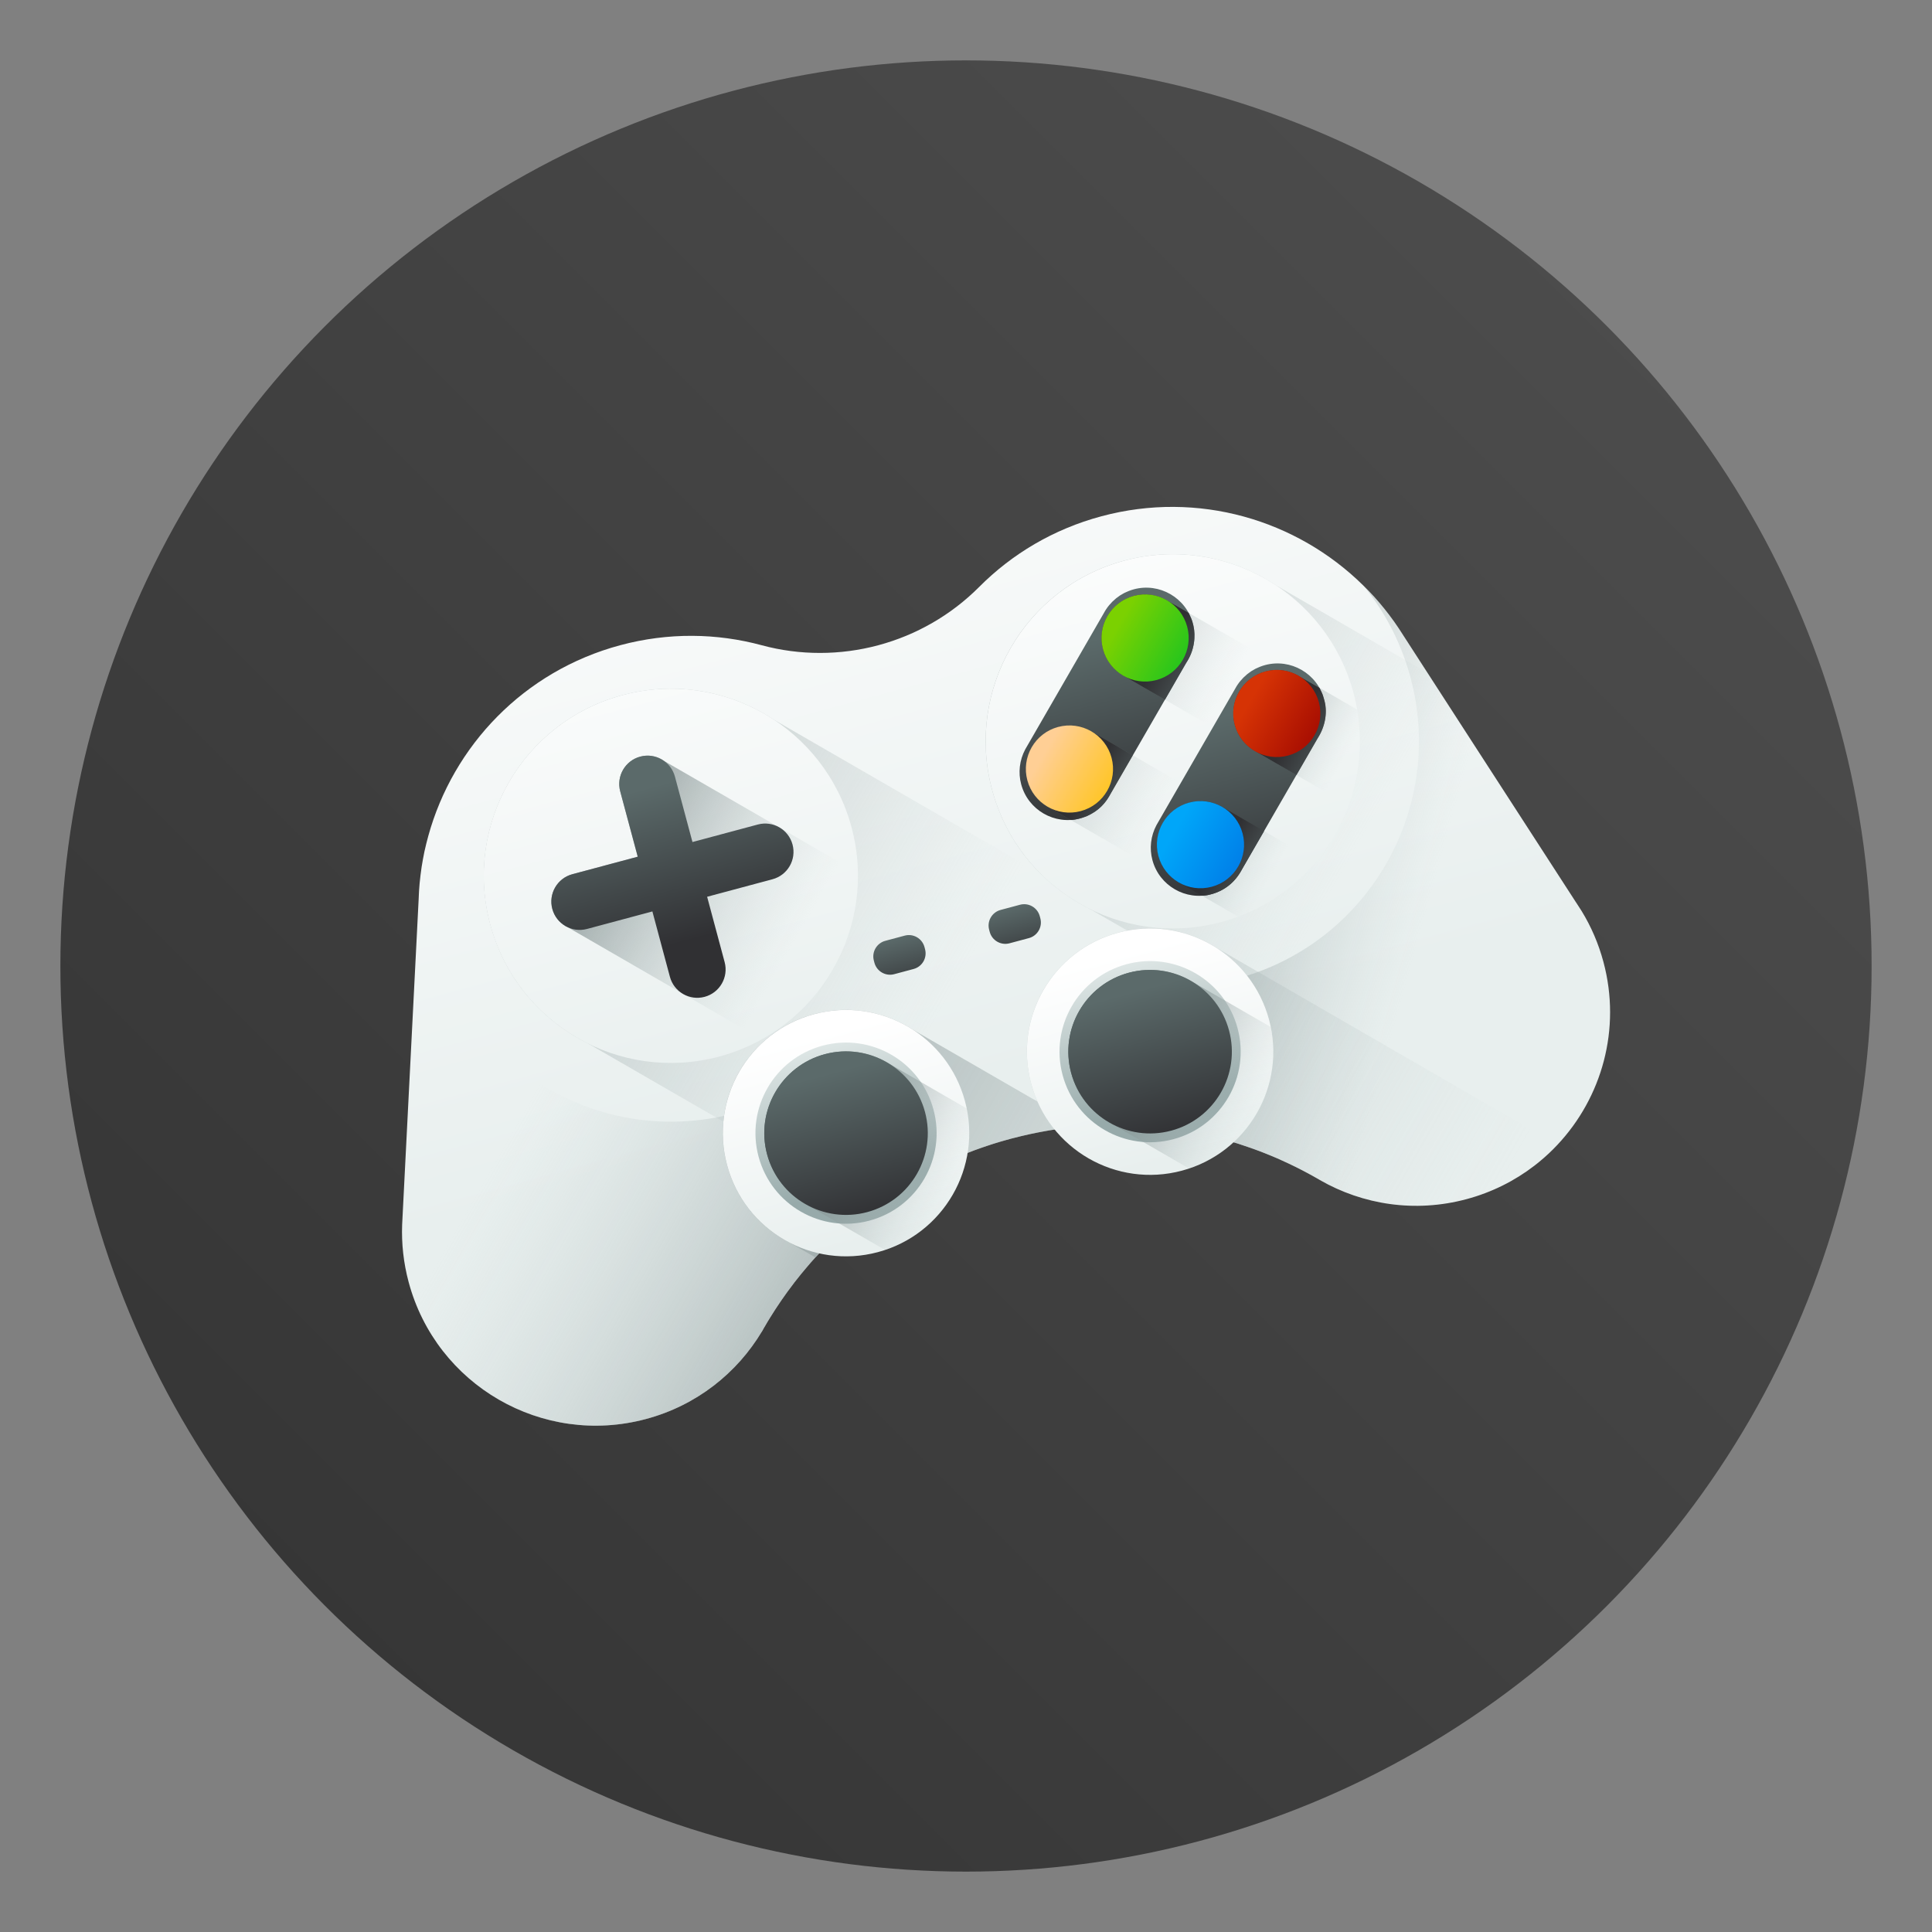 <?xml version="1.0" encoding="UTF-8"?>
<svg width="64" height="64" version="1.1" xmlns="http://www.w3.org/2000/svg" xmlns:cc="http://creativecommons.org/ns#" xmlns:dc="http://purl.org/dc/elements/1.1/" xmlns:rdf="http://www.w3.org/1999/02/22-rdf-syntax-ns#">
 <rect width="100%" height="100%" fill="#808080" stroke="none"/>
 <defs>
  <linearGradient id="SVGID_3_" x1="236.94" x2="236.94" y1="499.1" y2="188.45" gradientTransform="matrix(.111 -.03 -.03 -.111 13.005 66.006)" gradientUnits="userSpaceOnUse">
   <stop stop-color="#fff" offset="0"/>
   <stop stop-color="#E8EFEE" offset="1"/>
  </linearGradient>
  <linearGradient id="SVGID_4_" x1="47.937" x2="218.81" y1="214.76" y2="43.895" gradientTransform="matrix(.111 -.03 -.03 -.111 13.005 66.006)" gradientUnits="userSpaceOnUse">
   <stop stop-color="#C2CECE" stop-opacity="0" offset="0"/>
   <stop stop-color="#AFBCBC" stop-opacity=".179" offset=".179"/>
   <stop stop-color="#5B6A6A" offset="1"/>
  </linearGradient>
  <linearGradient id="SVGID_5_" x1="415.97" x2="289.99" y1="209.97" y2="284.46" gradientTransform="matrix(.111 -.03 -.03 -.111 13.005 66.006)" gradientUnits="userSpaceOnUse">
   <stop stop-color="#C2CECE" stop-opacity="0" offset="0"/>
   <stop stop-color="#AFBCBC" stop-opacity=".179" offset=".179"/>
   <stop stop-color="#5B6A6A" offset="1"/>
  </linearGradient>
  <linearGradient id="SVGID_6_" x1="396.38" x2="227.75" y1="239.89" y2="408.53" gradientTransform="matrix(.111 -.03 -.03 -.111 13.005 66.006)" gradientUnits="userSpaceOnUse">
   <stop stop-color="#C2CECE" stop-opacity="0" offset="0"/>
   <stop stop-color="#AFBCBC" stop-opacity=".179" offset=".179"/>
   <stop stop-color="#5B6A6A" offset="1"/>
  </linearGradient>
  <linearGradient id="SVGID_7_" x1="337.68" x2="337.68" y1="405.48" y2="212.51" gradientTransform="matrix(.115 0 0 -.115 -4.522 67.123)" gradientUnits="userSpaceOnUse">
   <stop stop-color="#fff" offset="0"/>
   <stop stop-color="#E8EFEE" offset="1"/>
  </linearGradient>
  <linearGradient id="SVGID_8_" x1="219.22" x2="7.252" y1="215.38" y2="427.35" gradientTransform="matrix(.111 -.03 -.03 -.111 13.005 66.006)" gradientUnits="userSpaceOnUse">
   <stop stop-color="#C2CECE" stop-opacity="0" offset="0"/>
   <stop stop-color="#AFBCBC" stop-opacity=".179" offset=".179"/>
   <stop stop-color="#5B6A6A" offset="1"/>
  </linearGradient>
  <linearGradient id="SVGID_9_" x1="136.02" x2="136.02" y1="427.08" y2="205.27" gradientTransform="matrix(.115 0 0 -.115 -4.522 67.123)" gradientUnits="userSpaceOnUse">
   <stop stop-color="#fff" offset="0"/>
   <stop stop-color="#E8EFEE" offset="1"/>
  </linearGradient>
  <linearGradient id="SVGID_10_" x1="175.11" x2="91.908" y1="259.51" y2="342.71" gradientTransform="matrix(.111 -.03 -.03 -.111 13.005 66.006)" gradientUnits="userSpaceOnUse">
   <stop stop-color="#C2CECE" stop-opacity="0" offset="0"/>
   <stop stop-color="#AFBCBC" stop-opacity=".179" offset=".179"/>
   <stop stop-color="#5B6A6A" offset="1"/>
  </linearGradient>
  <linearGradient id="SVGID_11_" x1="136.53" x2="136.53" y1="332.5" y2="271.22" gradientTransform="matrix(.111 -.03 -.03 -.111 13.005 66.006)" gradientUnits="userSpaceOnUse">
   <stop stop-color="#5B6A6A" offset="0"/>
   <stop stop-color="#303033" offset="1"/>
  </linearGradient>
  <linearGradient id="SVGID_12_" x1="369.08" x2="56.672" y1="52.383" y2="364.78" gradientTransform="matrix(.111 -.03 -.03 -.111 13.005 66.006)" gradientUnits="userSpaceOnUse">
   <stop stop-color="#C2CECE" stop-opacity="0" offset="0"/>
   <stop stop-color="#AFBCBC" stop-opacity=".179" offset=".179"/>
   <stop stop-color="#5B6A6A" offset="1"/>
  </linearGradient>
  <linearGradient id="SVGID_13_" x1="175.85" x2="175.85" y1="223.35" y2="141.16" gradientTransform="matrix(.115 0 0 -.115 -4.522 67.123)" gradientUnits="userSpaceOnUse">
   <stop stop-color="#fff" offset="0"/>
   <stop stop-color="#E8EFEE" offset="1"/>
  </linearGradient>
  <linearGradient id="SVGID_14_" x1="175.85" x2="175.85" y1="162.49" y2="227.31" gradientTransform="matrix(.115 0 0 -.115 -4.522 67.123)" gradientUnits="userSpaceOnUse">
   <stop stop-color="#97AAAA" offset="0"/>
   <stop stop-color="#E8EFEE" offset="1"/>
  </linearGradient>
  <linearGradient id="SVGID_15_" x1="209.21" x2="159.6" y1="151.19" y2="200.79" gradientTransform="matrix(.111 -.03 -.03 -.111 13.005 66.006)" gradientUnits="userSpaceOnUse">
   <stop stop-color="#C2CECE" stop-opacity="0" offset="0"/>
   <stop stop-color="#AFBCBC" stop-opacity=".179" offset=".179"/>
   <stop stop-color="#5B6A6A" offset="1"/>
  </linearGradient>
  <linearGradient id="SVGID_16_" x1="175.85" x2="175.85" y1="207.92" y2="149.41" gradientTransform="matrix(.115 0 0 -.115 -4.522 67.123)" gradientUnits="userSpaceOnUse">
   <stop stop-color="#5B6A6A" offset="0"/>
   <stop stop-color="#303033" offset="1"/>
  </linearGradient>
  <linearGradient id="SVGID_17_" x1="298" x2="298" y1="223.35" y2="141.16" gradientTransform="matrix(.115 0 0 -.115 -4.522 67.123)" gradientUnits="userSpaceOnUse">
   <stop stop-color="#fff" offset="0"/>
   <stop stop-color="#E8EFEE" offset="1"/>
  </linearGradient>
  <linearGradient id="SVGID_18_" x1="298" x2="298" y1="162.49" y2="227.31" gradientTransform="matrix(.115 0 0 -.115 -4.522 67.123)" gradientUnits="userSpaceOnUse">
   <stop stop-color="#97AAAA" offset="0"/>
   <stop stop-color="#E8EFEE" offset="1"/>
  </linearGradient>
  <linearGradient id="SVGID_19_" x1="331.35" x2="281.75" y1="151.19" y2="200.79" gradientTransform="matrix(.111 -.03 -.03 -.111 13.005 66.006)" gradientUnits="userSpaceOnUse">
   <stop stop-color="#C2CECE" stop-opacity="0" offset="0"/>
   <stop stop-color="#AFBCBC" stop-opacity=".179" offset=".179"/>
   <stop stop-color="#5B6A6A" offset="1"/>
  </linearGradient>
  <linearGradient id="SVGID_20_" x1="298" x2="298" y1="207.92" y2="149.41" gradientTransform="matrix(.115 0 0 -.115 -4.522 67.123)" gradientUnits="userSpaceOnUse">
   <stop stop-color="#5B6A6A" offset="0"/>
   <stop stop-color="#303033" offset="1"/>
  </linearGradient>
  <linearGradient id="SVGID_21_" x1="316.79" x2="316.79" y1="342.86" y2="270.21" gradientTransform="matrix(.111 -.03 -.03 -.111 13.005 66.006)" gradientUnits="userSpaceOnUse">
   <stop stop-color="#5B6A6A" offset="0"/>
   <stop stop-color="#303033" offset="1"/>
  </linearGradient>
  <linearGradient id="SVGID_22_" x1="359.25" x2="318.17" y1="235.5" y2="276.59" gradientTransform="matrix(.111 -.03 -.03 -.111 13.005 66.006)" gradientUnits="userSpaceOnUse">
   <stop stop-color="#C2CECE" stop-opacity="0" offset="0"/>
   <stop stop-color="#AFBCBC" stop-opacity=".179" offset=".179"/>
   <stop stop-color="#5B6A6A" offset="1"/>
  </linearGradient>
  <linearGradient id="SVGID_23_" x1="358.38" x2="358.38" y1="301.28" y2="228.63" gradientTransform="matrix(.111 -.03 -.03 -.111 13.005 66.006)" gradientUnits="userSpaceOnUse">
   <stop stop-color="#5B6A6A" offset="0"/>
   <stop stop-color="#303033" offset="1"/>
  </linearGradient>
  <linearGradient id="SVGID_24_" x1="402.25" x2="361.3" y1="275.8" y2="316.75" gradientTransform="matrix(.111 -.03 -.03 -.111 13.005 66.006)" gradientUnits="userSpaceOnUse">
   <stop stop-color="#C2CECE" stop-opacity="0" offset="0"/>
   <stop stop-color="#AFBCBC" stop-opacity=".179" offset=".179"/>
   <stop stop-color="#5B6A6A" offset="1"/>
  </linearGradient>
  <linearGradient id="SVGID_25_" x1="404.14" x2="386.14" y1="273.88" y2="291.89" gradientTransform="matrix(.111 -.03 -.03 -.111 13.005 66.006)" gradientUnits="userSpaceOnUse">
   <stop stop-color="#5B6A6A" offset="0"/>
   <stop stop-color="#303033" offset="1"/>
  </linearGradient>
  <linearGradient id="SVGID_26_" x1="362.53" x2="344.47" y1="232.22" y2="250.28" gradientTransform="matrix(.111 -.03 -.03 -.111 13.005 66.006)" gradientUnits="userSpaceOnUse">
   <stop stop-color="#5B6A6A" offset="0"/>
   <stop stop-color="#303033" offset="1"/>
  </linearGradient>
  <linearGradient id="SVGID_27_" x1="364.72" x2="300.11" y1="313.07" y2="377.69" gradientTransform="matrix(.111 -.03 -.03 -.111 13.005 66.006)" gradientUnits="userSpaceOnUse">
   <stop stop-color="#C2CECE" stop-opacity="0" offset="0"/>
   <stop stop-color="#AFBCBC" stop-opacity=".179" offset=".179"/>
   <stop stop-color="#5B6A6A" offset="1"/>
  </linearGradient>
  <linearGradient id="SVGID_28_" x1="329.49" x2="357.44" y1="265.25" y2="237.3" gradientTransform="matrix(.115 0 0 -.115 -4.522 67.123)" gradientUnits="userSpaceOnUse">
   <stop stop-color="#00A6F9" offset="0"/>
   <stop stop-color="#0071E2" offset="1"/>
  </linearGradient>
  <linearGradient id="SVGID_29_" x1="323.2" x2="258.59" y1="271.55" y2="336.17" gradientTransform="matrix(.111 -.03 -.03 -.111 13.005 66.006)" gradientUnits="userSpaceOnUse">
   <stop stop-color="#C2CECE" stop-opacity="0" offset="0"/>
   <stop stop-color="#AFBCBC" stop-opacity=".179" offset=".179"/>
   <stop stop-color="#5B6A6A" offset="1"/>
  </linearGradient>
  <linearGradient id="SVGID_30_" x1="362.48" x2="344.42" y1="315.31" y2="333.37" gradientTransform="matrix(.111 -.03 -.03 -.111 13.005 66.006)" gradientUnits="userSpaceOnUse">
   <stop stop-color="#5B6A6A" offset="0"/>
   <stop stop-color="#303033" offset="1"/>
  </linearGradient>
  <linearGradient id="SVGID_31_" x1="320.9" x2="302.86" y1="273.84" y2="291.88" gradientTransform="matrix(.111 -.03 -.03 -.111 13.005 66.006)" gradientUnits="userSpaceOnUse">
   <stop stop-color="#5B6A6A" offset="0"/>
   <stop stop-color="#303033" offset="1"/>
  </linearGradient>
  <linearGradient id="SVGID_32_" x1="329.49" x2="357.44" y1="348.29" y2="320.34" gradientTransform="matrix(.115 0 0 -.115 -4.522 67.123)" gradientUnits="userSpaceOnUse">
   <stop stop-color="#7BD101" offset="0"/>
   <stop stop-color="#5CCD0B" offset=".262"/>
   <stop stop-color="#08C126" offset="1"/>
  </linearGradient>
  <linearGradient id="SVGID_33_" x1="287.97" x2="315.92" y1="306.77" y2="278.82" gradientTransform="matrix(.115 0 0 -.115 -4.522 67.123)" gradientUnits="userSpaceOnUse">
   <stop stop-color="#FFCF95" offset="0"/>
   <stop stop-color="#FFC954" offset=".427"/>
   <stop stop-color="#FFC200" offset="1"/>
  </linearGradient>
  <linearGradient id="SVGID_34_" x1="371.26" x2="399.21" y1="306.77" y2="278.82" gradientTransform="matrix(.115 0 0 -.115 -4.522 67.123)" gradientUnits="userSpaceOnUse">
   <stop stop-color="#D63305" offset="0"/>
   <stop stop-color="#960000" offset="1"/>
  </linearGradient>
  <linearGradient id="SVGID_35_" x1="213.77" x2="213.77" y1="251.43" y2="227.41" gradientTransform="matrix(.111 -.03 -.03 -.111 13.005 66.006)" gradientUnits="userSpaceOnUse">
   <stop stop-color="#5B6A6A" offset="0"/>
   <stop stop-color="#303033" offset="1"/>
  </linearGradient>
  <linearGradient id="SVGID_36_" x1="260.08" x2="260.08" y1="251.43" y2="227.41" gradientTransform="matrix(.111 -.03 -.03 -.111 13.005 66.006)" gradientUnits="userSpaceOnUse">
   <stop stop-color="#5B6A6A" offset="0"/>
   <stop stop-color="#303033" offset="1"/>
  </linearGradient>
  <linearGradient id="linearGradient850" x1="-11.73" x2="-71.435" y1="1.909" y2="61.614" gradientTransform="translate(73.503)" gradientUnits="userSpaceOnUse">
   <stop stop-color="#505050" offset="0"/>
   <stop stop-color="#323232" offset="1"/>
  </linearGradient>
 </defs>
 <circle cx="32" cy="32" r="30" fill="url(#linearGradient850)" stroke-linecap="round" stroke-width="3.202"/>
 <g transform="matrix(.745 0 0 .745 7.915 7.463)" stroke-width=".107">
  <path d="m59.705 30.495c0.42 0.686 0.749 1.444 0.968 2.262 0.801 2.988-0.074 6.031-2.048 8.131-0.249 0.267-0.517 0.517-0.801 0.75-0.071 0.059-0.144 0.118-0.219 0.175-0.873 0.672-1.891 1.187-3.023 1.49-2.29 0.614-4.612 0.245-6.516-0.85-0.005-0.003-0.013-0.007-0.018-0.011-0.002-0.001-0.004-0.002-0.005-0.003-0.026-0.015-0.051-0.03-0.077-0.045-0.07-0.04-0.139-0.079-0.209-0.118-0.069-0.039-0.139-0.078-0.209-0.115-0.062-0.035-0.125-0.067-0.187-0.099-0.04-0.022-0.081-0.043-0.121-0.064-0.016-0.008-0.034-0.016-0.05-0.024-0.005-0.003-0.01-0.007-0.015-0.009-0.056-0.029-0.111-0.056-0.167-0.084-0.102-0.05-0.204-0.101-0.307-0.149-0.118-0.057-0.238-0.112-0.356-0.164-0.016-0.008-0.035-0.015-0.053-0.025-0.004-0.002-0.007-0.003-0.009-0.004 0 0-0.002-0.001-0.004-0.002-0.001 3.88e-4 -0.003-6.73e-4 -0.007-0.003-0.035-0.015-0.069-0.03-0.102-0.044-0.009-0.004-0.018-0.008-0.026-0.012-0.072-0.032-0.144-0.062-0.216-0.091-0.009-0.004-0.018-0.008-0.026-0.01-0.02-0.01-0.041-0.019-0.062-0.027-0.014-0.006-0.028-0.011-0.042-0.017-0.011-0.005-0.019-0.009-0.03-0.012-0.06-0.026-0.12-0.049-0.181-0.073-0.026-0.012-0.054-0.021-0.081-0.031-0.047-0.02-0.096-0.038-0.144-0.056-0.014-0.006-0.028-0.011-0.041-0.015-0.066-0.026-0.13-0.049-0.197-0.073-0.033-0.011-0.064-0.023-0.096-0.033-0.007-0.004-0.014-0.007-0.022-8e-3 -0.012-0.004-0.023-0.009-0.035-0.014-0.001 3.88e-4 -0.001 3.88e-4 -0.001 3.88e-4 -0.16-0.057-0.32-0.11-0.48-0.162-0.041-0.014-0.082-0.026-0.124-0.04-0.034-0.011-0.07-0.022-0.105-0.031-0.014-0.006-0.026-0.01-0.039-0.011l-3.88e-4 -0.001-0.001 3.88e-4c-0.017-0.006-0.036-0.012-0.055-0.018-0.039-0.011-0.077-0.023-0.116-0.034-0.059-0.018-0.118-0.035-0.178-0.05-0.058-0.019-0.115-0.035-0.173-0.05-0.005-0.002-0.01-2e-3 -0.015-0.004-0.01-2e-3 -0.022-0.007-0.035-0.009-0.02-0.005-0.042-0.011-0.062-0.016-0.127-0.034-0.254-0.066-0.382-0.097-0.002-0.001-0.005-2.84e-4 -0.007-0.003-0.001 3.88e-4 -0.001 3.88e-4 -0.001 3.88e-4 -0.129-0.031-0.26-0.061-0.39-0.088-0.076-0.017-0.152-0.032-0.227-0.048-0.064-0.014-0.128-0.026-0.194-0.038-0.005-0.002-0.01-0.003-0.015-0.004 3.88e-4 0.001-0.001 3.89e-4 -0.001 3.89e-4 -0.049-0.01-0.097-0.019-0.146-0.028-0.003-6.72e-4 -0.006-0.001-0.009-5.68e-4 -0.036-0.007-0.074-0.014-0.111-0.021-0.08-0.013-0.158-0.026-0.237-0.039-0.036-0.007-0.073-0.013-0.109-0.017-0.031-0.004-0.063-0.009-0.094-0.014-0.005-0.002-0.008-0.002-0.013-0.001-0.002-0.003-0.005-0.002-0.006-0.001-0.018-3e-3 -0.037-0.006-0.056-0.01-0.032-0.004-0.066-0.009-0.1-0.014-0.016-0.002-0.032-0.004-0.047-0.006l-0.001 3.89e-4c-0.008-9.83e-4 -0.016-0.003-0.023-0.005-0.001 3.88e-4 -0.001 3.88e-4 -0.001 3.88e-4 -0.037-0.006-0.074-0.01-0.111-0.014-0.021-0.004-0.04-0.006-0.061-0.009-0.027-0.004-0.055-7e-3 -0.082-0.009-0.055-7e-3 -0.109-0.014-0.164-0.02-0.034-0.004-0.069-8e-3 -0.102-0.011-0.009-5.68e-4 -0.019-0.001-0.029-0.003-0.099-0.009-0.198-0.02-0.298-0.027-0.016-0.002-0.034-0.004-0.051-0.005-0.127-0.011-0.255-0.02-0.384-0.029-0.052-0.003-0.104-0.006-0.156-0.009-0.093-0.005-0.184-0.008-0.277-0.011l-0.183-0.007c-0.095-0.003-0.189-0.004-0.284-0.006-0.022-2.77e-4 -0.042-0.001-0.062-4.34e-4 -0.09-6.92e-4 -0.181-0.001-0.27 9.4e-4 -0.001 3.89e-4 -0.001 3.89e-4 -0.001 3.89e-4 -0.004-0.002-0.006-0.001-0.009-5.69e-4 -0.002-0.001-0.003-6.72e-4 -0.005-2.84e-4 -0.095 4.47e-4 -0.189 9.92e-4 -0.285 0.003-0.059 0.002-0.119 0.004-0.177 0.005-0.083 0.002-0.168 0.006-0.251 0.01-0.08 0.003-0.16 0.007-0.239 0.013-0.058 0.003-0.118 0.007-0.176 0.01-0.101 0.007-0.201 0.015-0.303 0.024-0.048 0.005-0.097 0.009-0.146 0.013-0.124 0.012-0.25 0.025-0.373 0.039-0.223 0.026-0.446 0.056-0.667 0.09-0.084 0.012-0.167 0.026-0.249 0.039-0.126 0.021-0.252 0.044-0.379 0.069-0.039 0.006-0.077 0.013-0.115 0.022-0.117 0.022-0.233 0.045-0.35 0.072-0.129 0.027-0.258 0.057-0.385 0.088-0.027 0.006-0.051 0.012-0.076 0.019-0.135 0.031-0.268 0.066-0.402 0.101l-0.01 0.003c-0.088 0.024-0.175 0.048-0.262 0.073l-0.039 0.011c-0.041 0.011-0.079 0.023-0.119 0.035l-0.028 0.007c-0.013 0.004-0.027 0.009-0.04 0.012-0.009 0.002-0.017 0.005-0.024 0.008-0.038 0.01-0.076 0.022-0.114 0.034-0.045 0.013-0.088 0.027-0.132 0.041-0.034 0.011-0.067 0.021-0.1 0.032-0.017 0.005-0.034 0.011-0.051 0.017-0.01 0.003-0.022 0.006-0.031 0.011-0.019 5e-3 -0.038 0.01-0.056 0.018-0.012 0.003-0.025 0.007-0.036 0.011-0.06 0.019-0.12 0.04-0.179 0.061-0.007 0.002-0.016 0.006-0.023 0.008-0.013 5e-3 -0.026 0.009-0.038 0.013l-0.001 3.88e-4c-0.035 0.013-0.07 0.025-0.104 0.037-0.071 0.025-0.14 0.05-0.211 0.075-0.008 0.004-0.017 0.006-0.025 0.01-0.033 0.012-0.064 0.023-0.094 0.036-0.065 0.024-0.128 0.048-0.192 0.073l3.89e-4 0.001c-0.002-0.001-0.001 3.89e-4 -0.001 3.89e-4l-0.001 3.88e-4c-0.01 0.003-0.02 0.007-0.03 0.011-0.038 0.013-0.076 0.028-0.113 0.044-0.108 0.043-0.216 0.087-0.322 0.133-0.011 0.005-0.022 0.009-0.034 0.014-0.009 0.002-0.016 0.006-0.024 0.009-0.018 0.008-0.038 0.016-0.056 0.024-0.001 3.88e-4 -0.004 0.001-0.005 3e-3 -0.045 0.018-0.088 0.036-0.132 0.057-0.001 3.89e-4 -0.001 3.89e-4 -0.003 7.77e-4 -0.033 0.015-0.068 0.031-0.101 0.046-0.04 0.017-0.081 0.036-0.121 0.054-0.104 0.046-0.206 0.096-0.309 0.145-0.054 0.025-0.107 0.052-0.16 0.077-0.043 0.021-0.084 0.041-0.124 0.063-0.007 0.002-0.013 5e-3 -0.018 0.009-0.021 0.009-0.04 0.018-0.06 0.03-0.024 0.011-0.047 0.023-0.069 0.034-0.021 0.01-0.041 0.022-0.06 0.032l-0.001 3.88e-4c-0.021 0.01-0.042 0.022-0.061 0.032-0.01 0.004-0.018 0.008-0.027 0.013-0.034 0.018-0.067 0.035-0.099 0.053-0.025 0.013-0.048 0.025-0.071 0.038-0.011 6e-3 -0.022 0.012-0.032 0.018-0.039 0.021-0.079 0.043-0.118 0.064-0.009 0.006-0.019 0.01-0.028 0.015-0.049 0.027-0.097 0.054-0.146 0.083-0.012 0.006-0.026 0.013-0.038 0.021-0.005 3e-3 -0.012 0.006-0.017 0.011l-0.001 3.89e-4c-0.139 0.078-0.276 0.159-0.412 0.241-0.016 0.01-0.032 0.019-0.048 0.03-0.005 3e-3 -0.011 6e-3 -0.016 9e-3 -0.013 0.008-0.027 0.016-0.04 0.026 0 0-3.88e-4 -0.001-0.001 3.89e-4 -0.015 0.009-0.031 0.018-0.045 0.028-0.073 0.045-0.145 0.09-0.218 0.138-0.039 0.023-0.077 0.049-0.115 0.074-0.081 0.051-0.16 0.104-0.239 0.157-0.024 0.016-0.046 0.031-0.067 0.045-0.018 0.013-0.038 0.026-0.057 0.038-0.018 0.013-0.037 0.025-0.055 0.04-0.052 0.034-0.104 0.07-0.153 0.106-0.018 0.013-0.037 0.025-0.054 0.038-0.016 0.01-0.033 0.023-0.048 0.035-0.034 0.023-0.068 0.048-0.102 0.072-0.022 0.015-0.044 0.032-0.067 0.047-0.037 0.029-0.074 0.055-0.11 0.084-0.026 0.018-0.051 0.037-0.075 0.056-0.013 0.008-0.026 0.018-0.038 0.027-0.01 0.007-0.019 0.015-0.028 0.023-0.021 0.015-0.042 0.03-0.062 0.046-0.049 0.036-0.097 0.074-0.143 0.111-0.016 0.014-0.035 0.026-0.051 0.04-0.013 0.011-0.027 0.021-0.04 0.032l-0.001 3.88e-4c-0.008 0.005-0.014 0.012-0.022 0.018-0.017 0.012-0.033 0.026-0.05 0.038-0.018 0.014-0.035 0.028-0.052 0.044-0.029 0.023-0.059 0.047-0.087 0.07-0.084 0.069-0.166 0.138-0.249 0.208-0.023 0.019-0.044 0.038-0.066 0.056-0.012 0.008-0.023 0.019-0.036 0.03 0 0-0.001 0.002-0.001 3.88e-4 -0.028 0.023-0.054 0.047-0.081 0.073-0.022 0.018-0.042 0.036-0.062 0.054-0.015 0.012-0.03 0.025-0.044 0.04-0.005 3e-3 -0.01 0.007-0.014 0.013-0.021 0.015-0.04 0.032-0.06 0.05-0.034 0.031-0.067 0.062-0.101 0.092-0.171 0.155-0.338 0.314-0.503 0.476-0.058 0.056-0.117 0.115-0.174 0.174-0.017 0.017-0.035 0.036-0.053 0.053-0.032 0.032-0.063 0.065-0.095 0.097-0.013 0.014-0.027 0.031-0.041 0.045-4e-3 0.003-0.006 0.005-0.009 0.008-0.016 0.015-0.03 0.031-0.045 0.046-0.014 0.013-0.025 0.027-0.038 0.04-0.02 0.019-0.038 0.04-0.056 0.062-0.057 0.059-0.113 0.119-0.168 0.18-0.134 0.145-0.263 0.293-0.39 0.445-0.07 0.081-0.14 0.163-0.207 0.247-0.009 0.012-0.019 0.022-0.028 0.034-0.033 0.04-0.066 0.08-0.097 0.121-0.075 0.091-0.148 0.184-0.221 0.278-0.001 0.002-0.003 0.002-0.002 0.004-0.089 0.115-0.176 0.23-0.262 0.35-0.015 0.018-0.028 0.039-0.043 0.058-0.084 0.116-0.167 0.233-0.249 0.352-0.065 0.094-0.129 0.187-0.191 0.283-0.034 0.051-0.069 0.104-0.103 0.156-0.076 0.117-0.151 0.235-0.225 0.355-0.04 0.064-0.08 0.13-0.119 0.195-0.038 0.065-0.077 0.131-0.115 0.197-0.003 0.005-0.007 0.013-0.012 0.019-0.015 0.026-0.03 0.051-0.044 0.075-0.009 0.018-0.019 0.035-0.027 0.051-0.023 0.04-0.047 0.081-0.07 0.123 0.009-0.019 0.02-0.04 0.031-0.058-1.107 1.856-2.911 3.3-5.164 3.903-4.596 1.231-9.319-1.496-10.549-6.089-0.229-0.854-0.32-1.711-0.289-2.551 0.002-0.078 0.006-0.157 0.012-0.235l0.722-14.233c0.004-0.096 0.008-0.192 0.013-0.288 0.002-0.041 0.005-0.082 0.007-0.123 0.005-0.09 0.013-0.179 0.021-0.27 0.001-0.018 0.003-0.036 0.005-0.056 0.01-0.112 0.022-0.223 0.037-0.336-3.883e-4 -0.001-7.765e-4 -0.003 2.842e-4 -0.005 0.011-0.098 0.025-0.196 0.04-0.295 0.003-0.024 0.006-0.048 0.01-0.073 0.017-0.112 0.036-0.224 0.057-0.334 0.041-0.233 0.091-0.466 0.149-0.695 0.028-0.115 0.058-0.228 0.09-0.343 1.103-4.002 4.238-7.33 8.54-8.483 2.136-0.572 4.291-0.536 6.282 0.002 0.857 0.232 1.73 0.344 2.598 0.343 1.752-2.92e-4 3.48-0.463 4.997-1.339 0.752-0.433 1.451-0.967 2.078-1.596 1.455-1.462 3.303-2.571 5.44-3.143 4.301-1.153 8.682 0.162 11.637 3.077 0.084 0.083 0.167 0.166 0.249 0.252 0.165 0.17 0.324 0.346 0.477 0.528 0.072 0.085 0.146 0.172 0.216 0.261 0.023 0.027 0.044 0.055 0.064 0.082 0.053 0.064 0.103 0.129 0.152 0.195 0.016 0.019 0.03 0.038 0.044 0.06 0.059 0.076 0.116 0.154 0.171 0.232 0.142 0.2 0.278 0.406 0.409 0.614l1.072 1.658 6.59 10.184c0.008 0.012 0.015 0.022 0.023 0.034 0.003 4e-3 0.005 0.006 0.007 0.01l0.22 0.342c0.005 0.008 0.01 0.016 0.016 0.025z" fill="url(#SVGID_3_)"/>
  <path d="m28.458 43.379c-0.037 0.025-0.073 0.052-0.108 0.079-0.02 0.013-0.039 0.028-0.058 0.044-0.003 7.76e-4 -0.005 3e-3 -0.008 0.004-0.037 0.029-0.074 0.055-0.11 0.084-0.026 0.018-0.051 0.037-0.075 0.056-0.013 0.008-0.026 0.018-0.038 0.027-0.031 0.022-0.061 0.046-0.09 0.069-0.049 0.036-0.097 0.074-0.143 0.111-0.016 0.014-0.033 0.026-0.051 0.04-0.016 0.01-0.03 0.022-0.044 0.033-0.069 0.056-0.139 0.112-0.208 0.169-0.083 0.067-0.167 0.136-0.249 0.208-4e-3 0.003-0.007 0.007-0.012 0.009-0.018 0.014-0.037 0.03-0.054 0.047-0.012 0.008-0.023 0.019-0.036 0.03 0 0-0.001 0.002-0.001 3.88e-4 -0.048 0.041-0.096 0.083-0.143 0.127-0.015 0.012-0.03 0.025-0.045 0.039-0.024 0.02-0.048 0.042-0.071 0.064-0.034 0.031-0.067 0.062-0.101 0.092-0.007 0.007-0.016 0.015-0.024 0.022-0.162 0.147-0.322 0.299-0.479 0.455-0.058 0.056-0.117 0.115-0.174 0.174-0.017 0.017-0.035 0.036-0.053 0.053-0.064 0.064-0.127 0.13-0.19 0.197-0.014 0.013-0.025 0.027-0.038 0.04-6e-3 0.006-0.012 0.013-0.017 0.017-0.013 0.014-0.026 0.029-0.041 0.044-0.055 0.06-0.111 0.12-0.166 0.181-0.134 0.145-0.263 0.293-0.39 0.445-0.07 0.081-0.14 0.163-0.207 0.247-0.009 0.012-0.019 0.022-0.028 0.034-0.033 0.04-0.066 0.08-0.097 0.121-0.075 0.091-0.148 0.184-0.221 0.278-0.001 0.002-0.003 0.002-0.002 0.004-0.089 0.115-0.176 0.23-0.262 0.35-0.015 0.018-0.028 0.039-0.043 0.058-0.084 0.116-0.167 0.233-0.249 0.352-0.065 0.094-0.129 0.187-0.191 0.283-0.034 0.051-0.069 0.104-0.103 0.156-0.076 0.117-0.151 0.235-0.225 0.355-0.064 0.103-0.127 0.208-0.19 0.312-0.004 0.009-0.009 0.018-0.014 0.027l-0.041 0.072c-0.035 0.059-0.069 0.119-0.103 0.18-0.002 0.004-0.004 0.007-0.006 0.011-1.107 1.856-2.911 3.3-5.164 3.903-4.594 1.231-9.317-1.496-10.547-6.089-0.229-0.854-0.32-1.711-0.289-2.551 0.002-0.078 0.006-0.157 0.012-0.235l0.722-14.233c0.004-0.096 0.008-0.192 0.013-0.288 0.002-0.041 0.005-0.082 0.007-0.123 0.005-0.09 0.013-0.179 0.021-0.27 0.001-0.018 0.003-0.036 0.005-0.056 0.01-0.112 0.022-0.223 0.037-0.336-3.883e-4 -0.001-7.765e-4 -0.003 2.842e-4 -0.005 0.011-0.098 0.025-0.196 0.04-0.295 0.003-0.024 0.006-0.048 0.01-0.073 0.017-0.112 0.036-0.224 0.057-0.334 0.043-0.234 0.093-0.466 0.149-0.695 0.028-0.115 0.058-0.228 0.09-0.343-0.243 1.487-0.182 3.047 0.233 4.596 0.575 2.145 1.748 3.968 3.293 5.339 2.457 2.183 5.854 3.219 9.269 2.579 0.118-0.022 0.236-0.048 0.355-0.073 0.157-0.034 0.314-0.073 0.471-0.115 0.171-0.046 0.341-0.096 0.508-0.15 0.21-0.067 0.416-0.14 0.62-0.22 0.169-0.064 0.336-0.133 0.499-0.208 0.364-0.161 0.714-0.342 1.052-0.538z" fill="url(#SVGID_4_)"/>
  <path d="m58.625 40.888c-0.249 0.267-0.517 0.517-0.801 0.75-0.071 0.059-0.144 0.118-0.219 0.175-0.873 0.672-1.891 1.187-3.023 1.49-2.29 0.614-4.612 0.245-6.516-0.85-0.005-0.003-0.013-0.007-0.018-0.011-0.002-0.001-0.004-0.002-0.005-0.003-0.026-0.015-0.051-0.03-0.077-0.045-0.07-0.04-0.139-0.079-0.209-0.118-0.07-0.04-0.14-0.077-0.209-0.115-0.062-0.035-0.125-0.067-0.187-0.099-0.04-0.022-0.081-0.043-0.121-0.064-0.022-0.011-0.043-0.023-0.065-0.032-0.056-0.029-0.111-0.056-0.167-0.084-0.102-0.052-0.204-0.101-0.307-0.149-0.118-0.057-0.238-0.112-0.356-0.164-0.016-0.008-0.035-0.015-0.053-0.025-0.004-0.002-0.007-0.003-0.009-0.004 0 0-0.002-0.001-0.004-0.002-0.003-6.73e-4 -0.005-0.002-0.007-0.003-0.035-0.015-0.069-0.03-0.102-0.044-0.009-0.004-0.018-0.008-0.026-0.012-0.072-0.032-0.144-0.062-0.216-0.091-0.029-0.014-0.058-0.025-0.086-0.038 0 0 3.88e-4 0.001-0.001 3.88e-4 -0.014-0.006-0.028-0.011-0.042-0.017-0.011-0.005-0.019-0.009-0.03-0.012-0.06-0.026-0.12-0.049-0.181-0.073-0.026-0.012-0.054-0.021-0.081-0.031-0.047-0.02-0.096-0.038-0.144-0.056-0.014-0.006-0.028-0.011-0.041-0.015-0.066-0.024-0.131-0.049-0.197-0.073-0.033-0.011-0.064-0.023-0.096-0.033-0.007-0.004-0.014-0.007-0.022-8e-3 -0.012-0.004-0.024-0.009-0.036-0.014-0.16-0.057-0.32-0.11-0.48-0.162-0.041-0.014-0.082-0.026-0.124-0.04-0.048-0.015-0.095-0.029-0.142-0.044l-0.001 3.89e-4 -3.88e-4 -0.001c-0.018-0.004-0.037-0.01-0.056-0.016-0.039-0.011-0.077-0.023-0.116-0.034-0.118-0.035-0.234-0.068-0.351-0.1-0.005-0.002-0.01-2e-3 -0.015-0.004-0.01-2e-3 -0.022-0.007-0.035-0.009-0.02-0.005-0.042-0.011-0.062-0.016-0.13-0.035-0.259-0.067-0.388-0.099-0.001 3.88e-4 -0.001 3.88e-4 -0.001 3.88e-4 -0.13-0.032-0.26-0.061-0.39-0.088-0.076-0.017-0.152-0.032-0.227-0.048-0.064-0.014-0.13-0.026-0.194-0.038-0.005-0.002-0.01-0.003-0.015-0.004 3.88e-4 0.001-0.001 3.88e-4 -0.001 3.88e-4 -0.049-0.01-0.097-0.019-0.146-0.028-0.041-0.008-0.081-0.014-0.121-0.022-0.08-0.013-0.158-0.026-0.237-0.039-0.036-0.007-0.073-0.013-0.109-0.017-0.034-0.006-0.068-0.011-0.102-0.016-0.023-0.003-0.044-0.007-0.066-0.01-0.032-0.004-0.066-0.009-0.1-0.014-0.016-0.002-0.032-0.004-0.047-0.006l-0.001 3.89e-4c-0.008-0.002-0.016-0.003-0.024-0.004-0.037-0.006-0.074-0.01-0.111-0.014-0.021-0.004-0.04-0.006-0.061-0.009-0.027-0.004-0.055-7e-3 -0.082-0.009-0.055-7e-3 -0.109-0.014-0.164-0.02-0.034-0.004-0.068-0.008-0.102-0.011-0.009-5.68e-4 -0.019-0.001-0.029-0.003-0.037-0.004-0.075-0.008-0.113-0.012l0.73-6.21c0.39 9.93e-4 0.784-0.018 1.18-0.06 0.011 1.73e-4 0.021-0.001 0.032-0.004 0.168-0.015 0.336-0.039 0.504-0.065 0.112-0.016 0.224-0.035 0.335-0.056 0.105-0.02 0.21-0.041 0.315-0.064 0.024-0.005 0.046-0.009 0.069-0.015 0.148-0.032 0.295-0.068 0.443-0.108 0.156-0.042 0.312-0.087 0.465-0.136 0.163-0.051 0.324-0.107 0.484-0.165 3.206-1.176 5.575-3.743 6.598-6.816 0.652-1.96 0.757-4.125 0.183-6.27-0.072-0.27-0.154-0.535-0.245-0.793-0.431-1.231-1.063-2.34-1.851-3.303 0.084 0.083 0.167 0.166 0.249 0.252 0.164 0.17 0.323 0.347 0.477 0.528 0.072 0.085 0.146 0.172 0.216 0.261 0.023 0.027 0.044 0.055 0.064 0.082 0.053 0.064 0.103 0.129 0.152 0.195 0.016 0.019 0.03 0.038 0.044 0.06 0.059 0.076 0.116 0.154 0.171 0.232 0.142 0.2 0.278 0.406 0.409 0.614l1.072 1.658 6.59 10.184c0.008 0.012 0.015 0.022 0.023 0.034l0.228 0.352c0.005 0.008 0.01 0.016 0.016 0.025 0.42 0.686 0.749 1.444 0.968 2.262 0.801 2.989-0.074 6.031-2.048 8.131z" fill="url(#SVGID_5_)"/>
  <path d="m59.705 30.495c0.42 0.686 0.749 1.444 0.968 2.262 0.801 2.988-0.074 6.031-2.048 8.131-0.249 0.267-0.517 0.517-0.801 0.75-0.071 0.059-0.144 0.118-0.219 0.175l-13.79-7.961-0.281-0.162-4.03-2.327-0.002-0.001-1.654-0.955c-0.004-0.002-0.009-0.004-0.013-0.007-0.129-0.065-0.257-0.131-0.382-0.202-0.064-0.036-0.126-0.072-0.187-0.108-0.186-0.11-0.367-0.228-0.543-0.353-0.174-0.123-0.342-0.25-0.505-0.385-0.004-0.002-0.008-0.006-0.01-0.01-0.192-0.16-0.376-0.326-0.553-0.503-0.082-0.079-0.159-0.161-0.238-0.244-0.049-0.054-0.097-0.108-0.146-0.163-0.044-0.049-0.088-0.101-0.131-0.151-0.03-0.036-0.059-0.071-0.088-0.107-0.032-0.04-0.063-0.078-0.094-0.118-0.035-0.043-0.069-0.089-0.103-0.134-0.128-0.171-0.25-0.349-0.366-0.531-0.043-0.068-0.085-0.136-0.125-0.204-0.037-0.065-0.075-0.129-0.111-0.194-0.058-0.106-0.114-0.212-0.168-0.32-0.032-0.061-0.061-0.123-0.09-0.187-0.035-0.071-0.067-0.145-0.099-0.219-0.023-0.051-0.045-0.103-0.065-0.157-0.135-0.326-0.249-0.663-0.343-1.013-1.189-4.438 1.444-8.999 5.882-10.188 0.096-0.026 0.19-0.049 0.286-0.07 0.055-0.013 0.111-0.027 0.166-0.037 0.07-0.016 0.141-0.03 0.212-0.043 0.126-0.023 0.254-0.043 0.38-0.06 0.058-8e-3 0.115-0.015 0.173-0.022 0.024-0.003 0.048-0.007 0.071-0.008 0.042-0.005 0.085-0.009 0.126-0.012 0.141-0.013 0.281-0.023 0.421-0.027 0.063-0.003 0.128-0.005 0.191-0.005 0.148-0.003 0.296-0.002 0.444 0.004 0.005 2.84e-4 0.011 1.72e-4 0.017 6.5e-5 0.137 0.007 0.273 0.015 0.407 0.028 0.016 4.54e-4 0.032 0.002 0.046 0.005 0.064 0.006 0.128 0.012 0.19 0.02 0.074 0.008 0.146 0.017 0.219 0.028 0.068 0.01 0.136 0.021 0.204 0.032 0.009 5.94e-4 0.019 0.003 0.029 0.005 0.065 0.012 0.132 0.024 0.196 0.037 0.077 0.014 0.153 0.03 0.229 0.049 0.066 0.015 0.131 0.032 0.196 0.048 0.072 0.018 0.14 0.037 0.211 0.057 0.069 0.019 0.14 0.04 0.208 0.062 0.276 0.086 0.548 0.185 0.814 0.301 0.463 0.199 0.909 0.442 1.329 0.721l0.028 0.016 5.682 3.282 1.002 0.578 6.59 10.184c0.008 0.012 0.015 0.022 0.023 0.034l0.228 0.352c0.005 0.008 0.01 0.016 0.016 0.025z" fill="url(#SVGID_6_)"/>
  <circle transform="rotate(-15)" cx="34.17" cy="32.911" r="8.319" fill="url(#SVGID_7_)"/>
  <path d="m45.528 34.539 12.296 7.099c-0.071 0.059-0.144 0.118-0.219 0.175-0.873 0.672-1.891 1.187-3.023 1.49-2.29 0.614-4.612 0.245-6.516-0.85 0.046 0.027 0.092 0.055 0.139 0.082-0.052-0.031-0.105-0.062-0.157-0.093-0.002-0.001-0.004-0.002-0.005-0.003-0.026-0.015-0.051-0.03-0.077-0.045-0.138-0.08-0.278-0.157-0.418-0.233-0.062-0.033-0.123-0.066-0.187-0.099-0.058-0.03-0.114-0.06-0.171-0.088-0.005-0.003-0.01-0.007-0.015-0.009-0.056-0.029-0.111-0.056-0.167-0.084-0.102-0.05-0.204-0.101-0.307-0.149-0.118-0.057-0.238-0.112-0.356-0.164-0.016-0.008-0.035-0.015-0.053-0.025-0.004-0.002-0.007-0.003-0.009-0.004 0 0-0.002-0.001-0.004-0.002-0.001 3.88e-4 -0.003-6.72e-4 -0.007-0.003-0.035-0.015-0.069-0.03-0.102-0.044-0.009-0.004-0.018-0.008-0.026-0.012-0.072-0.032-0.144-0.062-0.216-0.091-0.029-0.014-0.058-0.025-0.086-0.037 0 0 3.89e-4 0.001-0.001 3.88e-4 -0.014-0.006-0.028-0.011-0.042-0.017-0.011-0.005-0.019-0.009-0.03-0.012-0.06-0.026-0.12-0.049-0.181-0.073-0.026-0.012-0.054-0.021-0.081-0.031-0.047-0.02-0.096-0.038-0.144-0.056-0.014-0.006-0.028-0.011-0.041-0.015-0.066-0.024-0.131-0.049-0.197-0.073-0.033-0.011-0.064-0.023-0.096-0.033-0.019-0.009-0.038-0.015-0.057-0.022-0.001 3.88e-4 -0.001 3.88e-4 -0.001 3.88e-4 -0.16-0.057-0.32-0.11-0.48-0.162-0.076-0.025-0.153-0.049-0.229-0.071-0.014-0.006-0.026-0.01-0.039-0.011l-3.88e-4 -0.001-0.001 3.89e-4c-0.017-0.006-0.036-0.012-0.055-0.018-0.039-0.011-0.077-0.023-0.116-0.034-0.059-0.018-0.118-0.035-0.178-0.05-0.058-0.019-0.115-0.035-0.173-0.05-0.005-0.002-0.01-2e-3 -0.015-0.004-0.01-2e-3 -0.022-0.007-0.035-0.009-0.02-0.005-0.042-0.011-0.062-0.016-0.127-0.034-0.254-0.066-0.382-0.097-0.003-6.72e-4 -0.005-0.002-0.008-0.002-0.129-0.031-0.26-0.061-0.39-0.088-0.076-0.017-0.152-0.032-0.227-0.048-0.064-0.014-0.13-0.026-0.194-0.038-0.005-0.002-0.01-0.003-0.015-0.004 3.88e-4 0.001-0.001 3.88e-4 -0.001 3.88e-4 -0.049-0.01-0.097-0.019-0.146-0.028-0.003-6.72e-4 -0.006-0.001-0.009-5.68e-4 -0.116-0.022-0.233-0.041-0.349-0.06-0.068-0.011-0.135-0.021-0.203-0.031-0.005-0.002-0.008-0.002-0.013-0.001-0.002-0.003-0.005-0.002-0.006-0.001-0.052-0.009-0.104-0.016-0.155-0.024-0.016-0.002-0.032-0.004-0.047-0.006-8e-3 -9.57e-4 -0.016-0.003-0.024-0.004-0.001 3.88e-4 -0.001 3.88e-4 -0.001 3.88e-4 -0.037-0.006-0.074-0.01-0.111-0.014-0.021-0.004-0.04-0.006-0.061-0.009-0.027-0.004-0.055-7e-3 -0.082-0.009-0.055-7e-3 -0.109-0.014-0.164-0.02-0.034-0.004-0.068-0.008-0.102-0.011-0.009-5.69e-4 -0.019-0.001-0.029-0.003-0.099-0.009-0.198-0.02-0.298-0.027-0.016-0.002-0.034-0.004-0.051-0.005-0.127-0.011-0.255-0.02-0.384-0.029-0.052-0.003-0.104-0.006-0.156-0.009-0.093-0.005-0.184-0.008-0.277-0.011l-0.183-0.007c-0.095-0.003-0.189-0.005-0.284-0.006-0.022-2.77e-4 -0.042-0.001-0.062-4.35e-4 -0.09-6.92e-4 -0.181-0.001-0.27 9.51e-4 -0.001 3.88e-4 -0.001 3.88e-4 -0.001 3.88e-4 -0.004-0.002-0.006-0.001-0.009-5.69e-4 -0.002-0.001-0.003-6.72e-4 -0.005-2.84e-4 -0.095-1e-3 -0.189 9.92e-4 -0.285 0.003-0.059 2.36e-4 -0.119 0.002-0.177 0.005-0.083 0.002-0.168 0.005-0.251 0.01-0.08 0.003-0.16 0.007-0.239 0.013-0.059 0.002-0.118 0.007-0.176 0.01-0.101 0.007-0.202 0.015-0.303 0.024-0.048 0.005-0.097 0.009-0.146 0.013-0.124 0.012-0.25 0.025-0.373 0.039-0.223 0.026-0.446 0.056-0.667 0.09-0.084 0.012-0.167 0.026-0.249 0.039-0.126 0.021-0.254 0.045-0.379 0.069-0.039 0.006-0.077 0.013-0.115 0.022-0.117 0.022-0.235 0.046-0.35 0.072-0.128 0.027-0.257 0.056-0.385 0.088-0.027 0.006-0.051 0.012-0.076 0.019-0.135 0.031-0.268 0.066-0.402 0.101l-0.01 0.003c-0.087 0.023-0.175 0.047-0.262 0.073l-0.062 0.017c-0.042 0.013-0.082 0.024-0.124 0.036-0.013 0.004-0.027 0.009-0.04 0.012-0.009 0.002-0.017 0.005-0.024 0.008-0.082 0.024-0.164 0.049-0.245 0.075-0.034 0.011-0.067 0.021-0.1 0.032-0.029 0.009-0.056 0.018-0.083 0.028-0.019 5e-3 -0.038 0.01-0.056 0.018-0.072 0.022-0.144 0.046-0.215 0.072-0.007 0.002-0.016 0.006-0.023 0.008-0.013 5e-3 -0.026 0.009-0.038 0.013l-0.001 3.89e-4c-0.034 0.012-0.07 0.025-0.104 0.037-0.08 0.027-0.159 0.057-0.237 0.085-0.033 0.012-0.064 0.023-0.094 0.036-0.065 0.024-0.128 0.048-0.191 0.075-0.002-0.001-0.001 3.89e-4 -0.001 3.89e-4l-0.001 3.88e-4c-0.01 0.003-0.02 0.007-0.03 0.011-0.038 0.013-0.076 0.03-0.113 0.044-0.108 0.043-0.216 0.087-0.322 0.133-0.011 0.005-0.022 0.009-0.034 0.014-0.009 0.002-0.016 0.006-0.024 0.009-0.018 0.008-0.038 0.016-0.056 0.024-0.001 3.88e-4 -0.004 0.001-0.005 3e-3 -0.045 0.018-0.089 0.038-0.132 0.057-0.035 0.015-0.07 0.03-0.104 0.046-0.041 0.017-0.081 0.036-0.121 0.054-0.104 0.046-0.206 0.096-0.309 0.145-0.054 0.025-0.107 0.052-0.16 0.077-0.043 0.021-0.084 0.041-0.124 0.063-0.007 0.002-0.013 5e-3 -0.018 0.009-0.021 0.009-0.04 0.018-0.06 0.03-0.024 0.011-0.047 0.023-0.069 0.034-0.021 0.01-0.041 0.02-0.06 0.032l-0.001 3.88e-4c-0.021 0.01-0.042 0.022-0.061 0.032-0.01 0.004-0.019 0.01-0.027 0.013-0.034 0.018-0.067 0.035-0.099 0.053-0.023 0.012-0.048 0.025-0.071 0.038-0.011 6e-3 -0.022 0.012-0.032 0.018-0.039 0.021-0.079 0.043-0.118 0.064-0.009 0.006-0.019 0.01-0.028 0.015-0.049 0.027-0.097 0.054-0.146 0.083-0.012 0.006-0.026 0.013-0.038 0.021-0.005 3e-3 -0.012 0.006-0.018 0.009l3.88e-4 0.001-0.001 3.89e-4c-0.139 0.078-0.276 0.159-0.412 0.241-0.016 0.01-0.032 0.019-0.048 0.03-0.005 3e-3 -0.011 6e-3 -0.016 9e-3 -0.013 0.008-0.028 0.017-0.041 0.027-0.015 0.009-0.031 0.018-0.045 0.028-0.073 0.045-0.145 0.09-0.218 0.138-0.039 0.023-0.077 0.049-0.115 0.074-0.08 0.051-0.16 0.104-0.239 0.157-0.024 0.016-0.046 0.031-0.067 0.045-0.02 0.013-0.038 0.026-0.057 0.038-0.018 0.013-0.037 0.025-0.055 0.04-0.052 0.034-0.102 0.07-0.153 0.106-0.018 0.013-0.035 0.025-0.054 0.038-0.016 0.01-0.033 0.023-0.048 0.035-0.018 0.013-0.037 0.025-0.054 0.041-0.076 0.053-0.15 0.107-0.224 0.162-0.026 0.018-0.051 0.037-0.075 0.056l-4.694-2.71-7.876-4.547c-0.004-0.002-0.009-0.004-0.013-0.007-0.127-0.064-0.254-0.129-0.377-0.2l-0.001 3.88e-4c-0.002-0.001-0.003-6.72e-4 -0.004-0.002-0.064-0.036-0.126-0.072-0.187-0.108-0.186-0.11-0.367-0.228-0.543-0.353-0.174-0.123-0.342-0.25-0.505-0.385-0.004-0.002-0.008-0.006-0.01-0.01-0.279-0.231-0.542-0.481-0.79-0.747-0.049-0.054-0.097-0.108-0.146-0.163-0.044-0.049-0.088-0.101-0.131-0.151-0.03-0.036-0.059-0.071-0.088-0.107-0.032-0.04-0.063-0.078-0.094-0.118-0.035-0.043-0.069-0.089-0.103-0.134-0.128-0.171-0.25-0.349-0.366-0.531-0.043-0.068-0.085-0.136-0.125-0.204-0.037-0.065-0.075-0.129-0.111-0.194-0.058-0.106-0.114-0.212-0.168-0.32-0.032-0.061-0.061-0.123-0.09-0.187-0.035-0.071-0.067-0.145-0.099-0.219-0.023-0.051-0.045-0.103-0.065-0.157-0.135-0.326-0.249-0.663-0.343-1.013-1.189-4.438 1.444-8.999 5.882-10.188 0.096-0.026 0.19-0.049 0.286-0.07 0.055-0.013 0.111-0.027 0.166-0.037 0.07-0.016 0.141-0.03 0.212-0.043 0.126-0.023 0.254-0.043 0.38-0.06 0.058-8e-3 0.115-0.015 0.173-0.022 0.024-0.003 0.048-0.007 0.071-0.008 0.042-0.005 0.085-0.009 0.126-0.012 0.141-0.013 0.281-0.023 0.421-0.027 0.063-0.003 0.128-0.005 0.191-0.005 0.148-0.003 0.296-0.002 0.444 0.004 0.005 2.85e-4 0.011 1.73e-4 0.017 6.6e-5 0.137 0.007 0.273 0.015 0.407 0.028 0.016 4.54e-4 0.032 0.002 0.046 0.005 0.064 0.006 0.128 0.012 0.19 0.02 0.074 0.008 0.146 0.017 0.219 0.028 0.068 0.01 0.136 0.021 0.204 0.032 0.009 5.68e-4 0.019 0.003 0.029 0.005 0.065 0.012 0.132 0.024 0.196 0.037 0.077 0.014 0.153 0.03 0.229 0.049 0.066 0.015 0.131 0.032 0.196 0.048 0.072 0.018 0.14 0.037 0.211 0.057 0.069 0.019 0.14 0.04 0.208 0.062 0.276 0.086 0.548 0.185 0.814 0.301 0.463 0.199 0.909 0.442 1.329 0.721l0.027 0.016 20.014 11.555 0.061 0.035z" fill="url(#SVGID_8_)"/>
  <circle transform="rotate(-15)" cx="11.064" cy="32.911" r="8.319" fill="url(#SVGID_9_)"/>
  <path d="m27.461 28.756-8.556-4.938c-0.296-0.212-0.681-0.295-1.06-0.193-0.672 0.18-1.071 0.871-0.891 1.543l0.779 2.907-2.907 0.779c-0.672 0.18-1.071 0.871-0.891 1.543 0.102 0.379 0.366 0.671 0.697 0.822l8.552 4.942c2.697-1.463 4.357-4.337 4.276-7.404z" fill="url(#SVGID_10_)"/>
  <path d="m23.073 26.644-2.907 0.779-0.779-2.907c-0.18-0.672-0.871-1.071-1.543-0.891-0.672 0.18-1.071 0.871-0.891 1.543l0.779 2.907-2.907 0.779c-0.672 0.18-1.071 0.871-0.891 1.543 0.18 0.672 0.871 1.071 1.543 0.891l2.907-0.779 0.779 2.907c0.18 0.672 0.871 1.071 1.543 0.891s1.071-0.871 0.891-1.543l-0.779-2.907 2.907-0.779c0.672-0.18 1.071-0.871 0.891-1.543-0.18-0.672-0.871-1.071-1.543-0.891z" fill="url(#SVGID_11_)"/>
  <path d="m58.625 40.888c-0.249 0.267-0.517 0.517-0.801 0.75-0.071 0.059-0.144 0.118-0.219 0.175-0.873 0.672-1.891 1.187-3.023 1.49-2.29 0.614-4.612 0.245-6.516-0.85 0.046 0.027 0.092 0.055 0.139 0.082-0.052-0.031-0.105-0.062-0.157-0.093-0.002-0.001-0.004-0.002-0.005-0.003-0.026-0.015-0.051-0.03-0.077-0.045-0.138-0.08-0.278-0.157-0.418-0.233-0.062-0.033-0.123-0.066-0.187-0.099-0.058-0.03-0.114-0.06-0.171-0.088-0.005-0.003-0.01-0.007-0.015-0.009-0.056-0.029-0.111-0.056-0.167-0.084-0.102-0.05-0.204-0.101-0.307-0.149-0.118-0.057-0.238-0.112-0.356-0.164-0.016-0.008-0.035-0.015-0.053-0.025-0.004-0.002-0.007-0.003-0.009-0.004 0 0-0.002-0.001-0.004-0.002-0.001 3.88e-4 -0.003-6.72e-4 -0.007-0.003-0.035-0.015-0.069-0.03-0.102-0.044-0.009-0.004-0.018-0.008-0.026-0.012-0.072-0.032-0.144-0.062-0.216-0.091-0.009-0.004-0.018-0.008-0.026-0.01-0.02-0.01-0.039-0.018-0.06-0.027 0 0 3.89e-4 0.001-0.001 3.88e-4 -0.014-0.006-0.028-0.011-0.042-0.017-0.011-0.005-0.019-0.009-0.03-0.012-0.061-0.024-0.12-0.049-0.181-0.073-0.026-0.012-0.054-0.021-0.081-0.031-0.047-0.02-0.096-0.038-0.144-0.056-0.014-0.006-0.028-0.011-0.041-0.015-0.066-0.024-0.131-0.049-0.197-0.073-0.033-0.011-0.064-0.023-0.096-0.033-0.019-0.009-0.038-0.015-0.057-0.022-0.001 3.89e-4 -0.001 3.89e-4 -0.001 3.89e-4 -0.16-0.057-0.32-0.11-0.48-0.162-0.076-0.025-0.153-0.049-0.229-0.071-0.014-0.006-0.026-0.01-0.039-0.011l-3.88e-4 -0.001-0.001 3.88e-4c-0.017-0.006-0.036-0.012-0.055-0.018-0.039-0.011-0.077-0.023-0.116-0.034-0.059-0.018-0.118-0.035-0.178-0.05-0.062-0.019-0.125-0.036-0.188-0.054-0.01-2e-3 -0.022-0.007-0.035-0.009-0.02-0.005-0.042-0.011-0.062-0.016-0.127-0.034-0.254-0.066-0.382-0.097-0.003-6.72e-4 -0.005-0.002-0.008-0.002-0.129-0.031-0.26-0.061-0.39-0.088-0.076-0.017-0.152-0.032-0.227-0.048-0.064-0.014-0.13-0.026-0.194-0.038-0.005-0.002-0.01-0.003-0.015-0.004 3.88e-4 0.001-0.001 3.88e-4 -0.001 3.88e-4 -0.049-0.01-0.097-0.019-0.146-0.028-0.003-6.72e-4 -0.006-0.001-0.009-5.68e-4 -0.116-0.022-0.233-0.041-0.349-0.06-0.068-0.011-0.135-0.021-0.203-0.031-0.005-0.002-0.008-0.002-0.013-0.001-0.002-0.003-0.005-0.002-0.006-0.001-0.052-0.009-0.104-0.016-0.155-0.024-0.016-0.002-0.032-0.004-0.047-0.006-8e-3 -9.57e-4 -0.016-0.003-0.024-0.004-0.001 3.88e-4 -0.001 3.88e-4 -0.001 3.88e-4 -0.037-0.006-0.074-0.01-0.111-0.014-0.021-0.004-0.04-0.006-0.061-0.009-0.027-0.004-0.055-7e-3 -0.082-0.009-0.055-7e-3 -0.109-0.014-0.164-0.02-0.034-0.004-0.068-0.008-0.102-0.011-0.009-5.69e-4 -0.019-0.001-0.029-0.003-0.099-0.009-0.198-0.02-0.298-0.027-0.016-0.002-0.034-0.004-0.051-0.005-0.127-0.011-0.255-0.02-0.384-0.029-0.052-0.003-0.104-0.006-0.156-0.009-0.093-0.005-0.184-0.008-0.277-0.011l-0.184-0.007c-0.116-0.003-0.231-0.005-0.347-0.007-0.09-6.92e-4 -0.181-0.001-0.27 9.5e-4 -0.001 3.89e-4 -0.001 3.89e-4 -0.001 3.89e-4 -0.004-0.002-0.006-0.001-0.009-5.69e-4 -0.002-0.001-0.003-6.72e-4 -0.005-2.84e-4 -0.095-1e-3 -0.189 9.92e-4 -0.285 0.003-0.059 2.35e-4 -0.119 0.002-0.177 0.005-0.083 0.002-0.168 0.005-0.251 0.01-0.08 0.003-0.16 0.007-0.239 0.013-0.059 0.002-0.118 0.007-0.176 0.01-0.101 0.007-0.202 0.015-0.303 0.024-0.048 0.005-0.097 0.009-0.146 0.013-0.124 0.012-0.25 0.025-0.373 0.039-0.223 0.026-0.446 0.056-0.667 0.09-0.084 0.012-0.167 0.026-0.249 0.039-0.126 0.021-0.254 0.045-0.379 0.069-0.039 0.006-0.077 0.013-0.115 0.022-0.117 0.022-0.235 0.046-0.35 0.072-0.128 0.027-0.257 0.056-0.385 0.088-0.027 0.006-0.051 0.012-0.076 0.019-0.135 0.031-0.268 0.066-0.402 0.101l-0.01 0.003c-0.088 0.024-0.175 0.048-0.262 0.073l-0.062 0.017c-0.031 0.01-0.065 0.019-0.096 0.029l-0.028 0.007c-0.013 0.004-0.027 0.009-0.04 0.012-0.046 0.014-0.092 0.028-0.138 0.042-0.045 0.013-0.088 0.027-0.132 0.041-0.034 0.011-0.067 0.021-0.1 0.032-0.017 0.005-0.034 0.011-0.051 0.017-0.029 0.009-0.059 0.019-0.087 0.029-0.012 0.003-0.025 0.007-0.036 0.011-0.06 0.019-0.12 0.04-0.18 0.061-0.007 0.002-0.016 0.006-0.023 0.008-0.013 0.004-0.026 0.009-0.038 0.013l-0.001 3.88e-4c-0.035 0.013-0.07 0.025-0.104 0.037-0.071 0.024-0.142 0.05-0.211 0.075-0.008 0.004-0.017 0.006-0.025 0.01-0.033 0.012-0.064 0.023-0.094 0.036-0.065 0.024-0.128 0.048-0.192 0.073-0.001 3.89e-4 -0.001 0.002-0.001 0.002l-0.001 3.88e-4c-0.01 0.003-0.02 0.007-0.03 0.011-0.038 0.013-0.076 0.03-0.113 0.044-0.108 0.043-0.216 0.087-0.322 0.133-0.012 0.003-0.022 0.009-0.034 0.014-0.009 0.002-0.016 0.006-0.024 0.009-0.018 0.008-0.038 0.016-0.056 0.024-0.001 3.88e-4 -0.004 0.001-0.005 3e-3 -0.045 0.018-0.089 0.038-0.132 0.057-0.001 3.89e-4 -0.001 3.89e-4 -0.003 7.77e-4 -0.033 0.015-0.068 0.031-0.101 0.046-0.041 0.017-0.081 0.036-0.121 0.054-0.104 0.046-0.206 0.096-0.309 0.145-0.054 0.025-0.107 0.052-0.16 0.077-0.043 0.021-0.084 0.041-0.124 0.063-0.007 0.002-0.013 5e-3 -0.018 0.009-0.021 0.009-0.042 0.019-0.06 0.03-0.024 0.011-0.047 0.023-0.069 0.034-0.021 0.01-0.041 0.022-0.06 0.032l-0.001 3.88e-4c-0.021 0.01-0.042 0.022-0.061 0.032-0.01 0.004-0.019 0.01-0.027 0.013-0.034 0.018-0.067 0.035-0.099 0.053-0.025 0.013-0.048 0.025-0.071 0.038-0.011 6e-3 -0.022 0.012-0.032 0.018-0.039 0.021-0.079 0.043-0.118 0.064-0.009 0.006-0.019 0.01-0.028 0.015-0.049 0.027-0.097 0.054-0.146 0.083-0.012 0.006-0.026 0.013-0.038 0.021-0.005 3e-3 -0.012 0.006-0.018 0.009l-0.001 0.002c-0.139 0.078-0.276 0.159-0.412 0.241-0.016 0.01-0.032 0.019-0.048 0.03-0.019 0.011-0.037 0.022-0.056 0.035 0 0-3.88e-4 -0.001-0.001 3.88e-4 -0.015 0.009-0.031 0.018-0.045 0.028-0.073 0.045-0.145 0.09-0.218 0.138-0.039 0.023-0.077 0.049-0.115 0.074-0.081 0.051-0.16 0.104-0.239 0.157-0.024 0.016-0.046 0.031-0.067 0.045-0.02 0.013-0.038 0.026-0.057 0.038-0.018 0.013-0.037 0.025-0.055 0.04-0.052 0.034-0.104 0.07-0.153 0.106-0.018 0.013-0.035 0.025-0.054 0.038-0.016 0.01-0.033 0.023-0.048 0.035-0.018 0.013-0.037 0.025-0.054 0.041-0.036 0.024-0.071 0.049-0.106 0.075-0.04 0.029-0.079 0.058-0.118 0.087-0.026 0.018-0.051 0.037-0.075 0.056-0.022 0.017-0.044 0.033-0.066 0.05-0.069 0.051-0.137 0.104-0.205 0.157-0.016 0.014-0.035 0.026-0.051 0.04-0.013 0.011-0.027 0.021-0.04 0.032l-0.001 3.89e-4c-0.008 0.005-0.014 0.012-0.022 0.018-0.035 0.026-0.068 0.054-0.102 0.082-0.029 0.023-0.059 0.047-0.087 0.07-0.084 0.069-0.166 0.138-0.249 0.208-0.023 0.019-0.044 0.038-0.066 0.056-0.012 0.009-0.023 0.02-0.034 0.031-0.029 0.023-0.057 0.048-0.085 0.072-0.022 0.018-0.042 0.036-0.062 0.054-0.015 0.012-0.03 0.025-0.044 0.04-0.005 3e-3 -0.01 0.007-0.014 0.013-0.055 0.046-0.108 0.094-0.161 0.142-0.171 0.155-0.338 0.314-0.503 0.476-0.058 0.057-0.117 0.115-0.174 0.174-0.017 0.017-0.035 0.036-0.053 0.053-0.045 0.046-0.091 0.094-0.136 0.142-4e-3 0.003-0.006 0.005-0.009 0.008-0.016 0.015-0.03 0.031-0.045 0.046-0.014 0.013-0.025 0.027-0.038 0.04-6e-3 0.006-0.012 0.013-0.017 0.017-0.013 0.016-0.026 0.029-0.039 0.045-0.057 0.059-0.113 0.119-0.168 0.18l-1.094-0.631c-0.004-0.002-0.007-0.004-0.011-0.006-0.02-0.01-0.04-0.02-0.06-0.032-0.021-0.01-0.043-0.021-0.065-0.034-0.041-0.021-0.083-0.045-0.124-0.068s-0.081-0.047-0.122-0.071c-0.042-0.024-0.083-0.051-0.125-0.077-0.117-0.076-0.231-0.155-0.342-0.239-0.113-0.085-0.222-0.175-0.328-0.268-0.035-0.033-0.07-0.064-0.105-0.096-0.104-0.097-0.203-0.197-0.3-0.302-0.128-0.14-0.249-0.287-0.363-0.44l-0.002-0.001c-0.055-0.077-0.11-0.155-0.162-0.235-0.028-0.039-0.053-0.081-0.079-0.122-0.025-0.04-0.05-0.081-0.075-0.123-0.024-0.042-0.049-0.085-0.071-0.127-0.024-0.042-0.048-0.085-0.07-0.129l-3.88e-4 -0.001c-0.022-0.042-0.043-0.085-0.064-0.129-0.015-0.028-0.028-0.058-0.042-0.088-0.013-0.027-0.026-0.055-0.038-0.083-0.015-0.032-0.028-0.065-0.042-0.098-0.02-0.044-0.038-0.091-0.055-0.137-0.009-0.021-0.017-0.042-0.025-0.065-0.012-0.034-0.026-0.069-0.037-0.104-0.03-0.085-0.058-0.171-0.084-0.257-0.014-0.047-0.027-0.097-0.041-0.146-0.173-0.646-0.223-1.298-0.165-1.927 9e-3 -0.088 0.019-0.174 0.031-0.26 0.051-0.36 0.137-0.711 0.256-1.049 0.581-1.645 1.937-2.986 3.75-3.471 0.049-0.013 0.098-0.026 0.147-0.038 0.088-0.02 0.177-0.04 0.265-0.055 0.036-0.006 0.073-0.013 0.108-0.02 0.024-0.005 0.046-0.008 0.069-0.011 0.049-0.009 0.098-0.015 0.147-0.021 0.034-0.005 0.07-0.009 0.105-0.013 0.03-0.003 0.06-0.007 0.091-0.009 0.033-0.003 0.065-0.006 0.097-0.007 0.035-0.003 0.069-0.004 0.103-0.008 0.032-9.97e-4 0.066-0.002 0.099-0.003 0.03-0.002 0.06-0.002 0.09-0.002 0.032-1e-3 0.065-0.002 0.096-9.34e-4 0.029-0.002 0.057-0.001 0.086 3.32e-4 0.084 7.21e-4 0.169 3e-3 0.253 0.01 0.03 0.001 0.06 0.003 0.089 0.006 0.209 0.015 0.417 0.043 0.622 0.085 0.046 0.009 0.092 0.019 0.138 0.028 0.139 0.031 0.276 0.067 0.412 0.11 0.045 0.013 0.091 0.027 0.136 0.043 0.058 0.019 0.116 0.039 0.173 0.061 0.074 0.028 0.149 0.058 0.223 0.089 0.048 0.018 0.095 0.04 0.142 0.061 0.08 0.036 0.158 0.076 0.236 0.114l0.005 0.003c0.083 0.044 0.165 0.089 0.246 0.136 0.041 0.025 0.081 0.048 0.121 0.073 0.041 0.025 0.08 0.05 0.12 0.075 0.005 0.002 0.007 0.004 0.011 0.006l5.303 3.062c0.066 0.033 0.13 0.068 0.196 0.104-7.76e-4 -0.003-0.003-4e-3 -0.003-0.007-0.024-0.054-0.046-0.109-0.069-0.165-0.032-0.08-0.062-0.161-0.09-0.243-0.019-0.055-0.037-0.111-0.056-0.167l-0.004-0.015c-0.021-0.066-0.04-0.134-0.058-0.2-0.783-2.922 0.951-5.925 3.873-6.707 0.091-0.024 0.183-0.046 0.274-0.066 0.044-0.01 0.087-0.019 0.131-0.027 0.002 0.001 0.005 2.84e-4 0.006-7.8e-5 0.036-0.006 0.073-0.013 0.108-0.02 0.024-0.005 0.046-0.008 0.069-0.011 0.049-0.009 0.097-0.015 0.147-0.021 0.028-0.004 0.057-0.008 0.086-0.011 0.069-0.008 0.139-0.014 0.208-0.018 0.036-0.004 0.075-6e-3 0.112-0.007 0.06-0.004 0.12-0.006 0.18-0.006 0.037-6.22e-4 0.074-0.001 0.112-3.73e-4 0.108-1e-3 0.215 0.002 0.323 0.01 0.038 0.002 0.077 0.004 0.116 0.008 0.057 0.003 0.114 0.01 0.171 0.016 0.087 0.011 0.175 0.023 0.262 0.037 8e-3 9.57e-4 0.016 0.002 0.023 0.003 0.047 9e-3 0.093 0.017 0.139 0.026 0.046 0.009 0.093 0.018 0.139 0.028 0.096 0.021 0.189 0.044 0.283 0.072 0.044 0.013 0.086 0.025 0.128 0.039 0.045 0.013 0.09 0.027 0.136 0.043 0.058 0.019 0.116 0.039 0.173 0.061 0.074 0.028 0.149 0.058 0.223 0.089 0.048 0.018 0.095 0.04 0.142 0.061 0.08 0.038 0.158 0.076 0.236 0.114 0.002 0.001 0.004 0.002 0.005 0.003 0.083 0.045 0.165 0.089 0.246 0.136 0.041 0.025 0.081 0.048 0.121 0.073 0.041 0.025 0.08 0.05 0.12 0.075 0.005 0.002 0.007 0.004 0.011 0.006z" fill="url(#SVGID_12_)"/>
  <circle transform="rotate(-15)" cx="15.627" cy="45.979" r="5.477" fill="url(#SVGID_13_)"/>
  <circle transform="rotate(-15)" cx="15.627" cy="45.979" r="4.027" fill="url(#SVGID_14_)"/>
  <path d="m32.36 39.27-3.459-1.997c-0.821-0.506-1.841-0.686-2.846-0.417-1.939 0.52-3.09 2.513-2.57 4.451 0.269 1.005 0.935 1.798 1.784 2.256l3.459 1.997c2.626-0.873 4.189-3.58 3.632-6.291z" fill="url(#SVGID_15_)"/>
  <circle transform="rotate(-15)" cx="15.627" cy="45.979" r="3.635" fill="url(#SVGID_16_)"/>
  <circle transform="rotate(-15)" cx="29.624" cy="45.979" r="5.477" fill="url(#SVGID_17_)"/>
  <circle transform="rotate(-15)" cx="29.624" cy="45.979" r="4.027" fill="url(#SVGID_18_)"/>
  <path d="m45.879 35.648-3.46-1.997c-0.821-0.506-1.841-0.686-2.846-0.417-1.939 0.52-3.09 2.513-2.57 4.451 0.269 1.005 0.935 1.798 1.784 2.256l3.459 1.997c2.626-0.873 4.189-3.58 3.632-6.291z" fill="url(#SVGID_19_)"/>
  <circle transform="rotate(-15)" cx="29.624" cy="45.979" r="3.635" fill="url(#SVGID_20_)"/>
  <path d="m39.793 16.186c-0.071 0.019-0.143 0.042-0.214 0.07-0.012 0.005-0.024 0.01-0.036 0.015l-0.015 0.006c-0.052 0.021-0.103 0.043-0.153 0.068-0.01 0.005-0.021 0.011-0.031 0.017l-0.014 0.008c-0.05 0.027-0.099 0.055-0.147 0.085-0.008 0.005-0.016 0.011-0.032 0.023-0.05 0.034-0.099 0.069-0.146 0.106l-0.019 0.017c-0.05 0.041-0.098 0.084-0.153 0.138-0.049 0.049-0.095 0.1-0.129 0.142l-0.011 0.012c-0.09 0.109-0.17 0.229-0.235 0.351-0.574 0.993-3.415 5.913-3.495 6.058l-2.8e-5 -1.04e-4c-0.256 0.482-0.32 1.035-0.18 1.556 0.306 1.141 1.483 1.82 2.623 1.515 0.578-0.155 1.052-0.532 1.332-1.059l3.422-5.927c0.318-0.51 0.408-1.11 0.254-1.687-0.306-1.141-1.483-1.82-2.623-1.514z" fill="url(#SVGID_21_)"/>
  <path d="m47.907 28.279c-0.903 1.084-2.086 1.944-3.479 2.461-1.34-0.773-2.582-1.491-2.582-1.491-0.114-0.061-0.222-0.133-0.322-0.215l-0.002-0.001c-0.048-0.04-0.093-0.081-0.137-0.125-0.002-0.003-0.006-6e-3 -0.008-0.009-0.04-0.04-0.08-0.084-0.117-0.129-0.005-0.006-0.01-0.013-0.016-0.019-0.033-0.042-0.065-0.085-0.096-0.131-0.006-0.009-0.013-0.02-0.02-0.029-0.027-0.042-0.053-0.088-0.076-0.133-0.008-0.013-0.016-0.027-0.023-0.04-0.023-0.044-0.043-0.091-0.062-0.137-0.007-0.015-0.014-0.03-0.02-0.046-0.025-0.063-0.045-0.128-0.063-0.193-0.277-1.035 0.336-2.097 1.369-2.374 0.541-0.145 1.088-0.044 1.528 0.229z" fill="url(#SVGID_22_)"/>
  <path d="m45.628 19.555c-0.071 0.019-0.143 0.042-0.214 0.07-0.012 0.005-0.024 0.01-0.036 0.015l-0.015 0.006c-0.052 0.021-0.103 0.043-0.153 0.068-0.01 0.005-0.021 0.011-0.031 0.017l-0.014 0.008c-0.05 0.027-0.099 0.055-0.147 0.085-0.008 0.005-0.016 0.011-0.032 0.023-0.05 0.034-0.099 0.069-0.146 0.106l-0.019 0.017c-0.05 0.041-0.098 0.084-0.153 0.138-0.049 0.049-0.095 0.1-0.129 0.142l-0.011 0.012c-0.09 0.109-0.17 0.229-0.235 0.351-0.574 0.993-3.415 5.913-3.495 6.058l-2.8e-5 -1.03e-4c-0.256 0.482-0.32 1.035-0.18 1.556 0.306 1.141 1.483 1.82 2.623 1.515 0.578-0.155 1.052-0.532 1.332-1.059l3.422-5.927c0.318-0.51 0.408-1.11 0.254-1.687-0.306-1.141-1.483-1.82-2.623-1.514z" fill="url(#SVGID_23_)"/>
  <path d="m49.724 21.536c0.255 1.467 0.104 2.925-0.379 4.249-1.728-0.996-4.107-2.37-4.107-2.37-0.114-0.061-0.222-0.132-0.322-0.215 0 0-0.001 3.88e-4 -0.002-0.001-0.048-0.039-0.093-0.081-0.137-0.125-0.002-0.003-0.006-0.004-0.008-0.009-0.04-0.04-0.08-0.084-0.117-0.129-0.005-0.006-0.01-0.013-0.016-0.018-0.033-0.042-0.065-0.087-0.096-0.133-0.006-0.009-0.013-0.018-0.02-0.029-0.027-0.042-0.053-0.087-0.076-0.133-0.008-0.013-0.016-0.025-0.023-0.039-0.023-0.045-0.043-0.091-0.062-0.139-0.007-0.015-0.014-0.03-0.02-0.046-0.024-0.062-0.045-0.126-0.063-0.193-0.277-1.035 0.336-2.097 1.369-2.374 0.541-0.145 1.088-0.044 1.528 0.229z" fill="url(#SVGID_24_)"/>
  <path d="m48.047 20.568-0.873-0.502c-0.44-0.275-0.986-0.375-1.526-0.23-1.033 0.277-1.647 1.339-1.369 2.374 0.018 0.066 0.038 0.131 0.063 0.192 6e-3 0.017 0.013 0.031 0.019 0.046 0.02 0.047 0.039 0.093 0.061 0.139 0.008 0.014 0.015 0.026 0.023 0.039 0.024 0.046 0.05 0.091 0.077 0.133 0.007 0.009 0.014 0.019 0.02 0.029 0.031 0.046 0.063 0.09 0.095 0.132 0.006 0.006 0.01 0.011 0.016 0.017 0.036 0.046 0.075 0.089 0.116 0.13 0.004 0.003 0.006 0.006 0.009 0.009 0.043 0.044 0.09 0.086 0.137 0.124 3.62e-4 0.001 3.62e-4 0.001 0.002 0.002 0.1 0.081 0.208 0.154 0.321 0.214 0 0 0.808 0.466 1.783 1.029l0.932-1.614c0.323-0.496 0.468-1.123 0.318-1.682-0.095-0.326-0.062-0.256-0.226-0.583z" fill="url(#SVGID_25_)"/>
  <path d="m42.262 25.673c-1.033 0.277-1.647 1.339-1.369 2.374 0.018 0.066 0.038 0.131 0.062 0.194 7e-3 0.015 0.013 0.029 0.02 0.044 0.02 0.047 0.039 0.093 0.061 0.139 0.008 0.014 0.015 0.026 0.023 0.039 0.024 0.046 0.049 0.091 0.077 0.133 0.005 0.01 0.014 0.019 0.02 0.029 0.031 0.046 0.061 0.09 0.095 0.132 0.006 0.006 0.01 0.011 0.016 0.017 0.036 0.046 0.075 0.089 0.116 0.13 0.004 0.003 0.006 0.006 0.009 0.009 0.043 0.044 0.09 0.086 0.137 0.124 3.62e-4 0.001 3.62e-4 0.001 0.002 0.002 0.099 0.082 0.208 0.154 0.321 0.214 0 0 0.555 0.32 0.968 0.558 0.316-0.026 0.227-0.019 0.49-0.088 0.565-0.175 1.007-0.543 1.315-1.127l0.957-1.658-1.795-1.036c-0.44-0.275-0.986-0.375-1.527-0.23z" fill="url(#SVGID_26_)"/>
  <path d="m45.248 23.442c0.418 0.222 0.915 0.296 1.408 0.164 1.034-0.277 1.647-1.34 1.37-2.374-0.145-0.54-0.505-0.964-0.962-1.207l-5.747-3.318c-0.44-0.274-0.987-0.374-1.526-0.23-1.034 0.277-1.647 1.34-1.37 2.374 0.018 0.066 0.039 0.131 0.063 0.193 6e-3 0.016 0.014 0.03 0.02 0.046 0.019 0.047 0.039 0.093 0.062 0.138 7e-3 0.014 0.015 0.027 0.023 0.04 0.024 0.045 0.049 0.09 0.077 0.133 0.006 0.01 0.014 0.019 0.02 0.029 0.03 0.045 0.062 0.089 0.096 0.132 5e-3 0.006 0.01 0.012 0.015 0.018 0.037 0.045 0.076 0.088 0.117 0.13 0.003 0.003 0.006 0.005 0.009 0.008 0.044 0.044 0.09 0.086 0.137 0.125 5.81e-4 5.11e-4 0.001 0.001 2e-3 0.002 0.1 0.082 0.208 0.154 0.321 0.214 2.35e-4 4.7e-5 5.813 3.358 5.866 3.384z" fill="url(#SVGID_27_)"/>
  <circle transform="rotate(-15)" cx="34.17" cy="37.668" r="1.938" fill="url(#SVGID_28_)"/>
  <path d="m41.884 29.269c0.418 0.222 0.915 0.296 1.408 0.164 1.034-0.277 1.647-1.34 1.37-2.374-0.145-0.54-0.505-0.964-0.962-1.207l-5.747-3.318c-0.44-0.274-0.987-0.374-1.526-0.23-1.034 0.277-1.647 1.34-1.37 2.374 0.018 0.066 0.039 0.131 0.063 0.193 6e-3 0.016 0.014 0.03 0.02 0.046 0.019 0.047 0.039 0.093 0.062 0.138 7e-3 0.014 0.015 0.027 0.023 0.04 0.024 0.045 0.049 0.09 0.077 0.133 0.006 0.01 0.014 0.019 0.02 0.029 0.03 0.045 0.062 0.089 0.096 0.132 5e-3 0.006 0.01 0.012 0.015 0.018 0.037 0.045 0.076 0.088 0.117 0.13 0.003 0.003 0.006 0.005 0.009 0.008 0.044 0.044 0.09 0.086 0.137 0.125 5.83e-4 5.12e-4 0.001 0.001 2e-3 0.002 0.1 0.082 0.208 0.154 0.321 0.214 1.03e-4 -2.7e-5 5.813 3.358 5.866 3.384z" fill="url(#SVGID_29_)"/>
  <path d="m42.232 17.235-0.915-0.527c-0.44-0.275-0.986-0.375-1.526-0.23-1.033 0.277-1.647 1.339-1.369 2.374 0.018 0.066 0.038 0.131 0.063 0.192 6e-3 0.017 0.013 0.031 0.019 0.046 0.02 0.047 0.039 0.093 0.061 0.139 0.008 0.014 0.015 0.026 0.023 0.039 0.024 0.046 0.05 0.091 0.077 0.133 0.007 0.009 0.014 0.019 0.02 0.029 0.031 0.046 0.063 0.09 0.095 0.132 0.006 0.006 0.01 0.011 0.016 0.017 0.036 0.046 0.075 0.089 0.116 0.13 0.004 0.003 0.006 0.006 0.009 0.009 0.043 0.044 0.09 0.086 0.137 0.124 3.62e-4 0.001 3.62e-4 0.001 0.002 0.002 0.1 0.081 0.208 0.154 0.321 0.214 0 0 0.82 0.474 1.796 1.037l0.936-1.626c0.372-0.539 0.438-1.205 0.328-1.672-0.069-0.291-0.093-0.304-0.21-0.562z" fill="url(#SVGID_30_)"/>
  <path d="m36.427 22.304c-1.033 0.277-1.647 1.339-1.369 2.374 0.018 0.066 0.038 0.131 0.062 0.194 7e-3 0.015 0.013 0.029 0.02 0.044 0.02 0.047 0.039 0.093 0.061 0.139 0.008 0.014 0.015 0.026 0.023 0.039 0.024 0.046 0.049 0.091 0.077 0.133 0.005 0.01 0.014 0.019 0.02 0.029 0.031 0.046 0.061 0.09 0.095 0.132 0.006 0.006 0.01 0.011 0.016 0.017 0.036 0.046 0.075 0.089 0.116 0.13 0.004 0.003 0.006 0.006 0.009 0.009 0.043 0.044 0.09 0.086 0.137 0.124 3.62e-4 0.001 3.62e-4 0.001 0.002 0.002 0.099 0.082 0.208 0.154 0.321 0.214 0 0 0.553 0.322 0.966 0.56 0.262-0.011 0.481-0.086 0.729-0.178 0.536-0.258 0.805-0.536 1.076-1.048l0.955-1.652-1.791-1.034c-0.44-0.275-0.986-0.375-1.527-0.23z" fill="url(#SVGID_31_)"/>
  <circle transform="rotate(-15)" cx="34.17" cy="28.153" r="1.938" fill="url(#SVGID_32_)"/>
  <circle transform="rotate(-15)" cx="29.413" cy="32.911" r="1.938" fill="url(#SVGID_33_)"/>
  <circle transform="rotate(-15)" cx="38.957" cy="32.911" r="1.938" fill="url(#SVGID_34_)"/>
  <path d="m30.483 32.093 0.025 0.095c0.103 0.383-0.125 0.777-0.508 0.88l-0.863 0.231c-0.383 0.103-0.777-0.125-0.88-0.508l-0.025-0.095c-0.103-0.383 0.125-0.777 0.508-0.88l0.863-0.231c0.383-0.103 0.777 0.125 0.88 0.508z" fill="url(#SVGID_35_)"/>
  <path d="m35.609 30.72 0.025 0.095c0.103 0.383-0.125 0.777-0.508 0.88l-0.863 0.231c-0.383 0.103-0.777-0.125-0.88-0.508l-0.025-0.095c-0.103-0.383 0.125-0.777 0.508-0.88l0.863-0.231c0.383-0.103 0.777 0.125 0.88 0.508z" fill="url(#SVGID_36_)"/>
 </g>
</svg>
